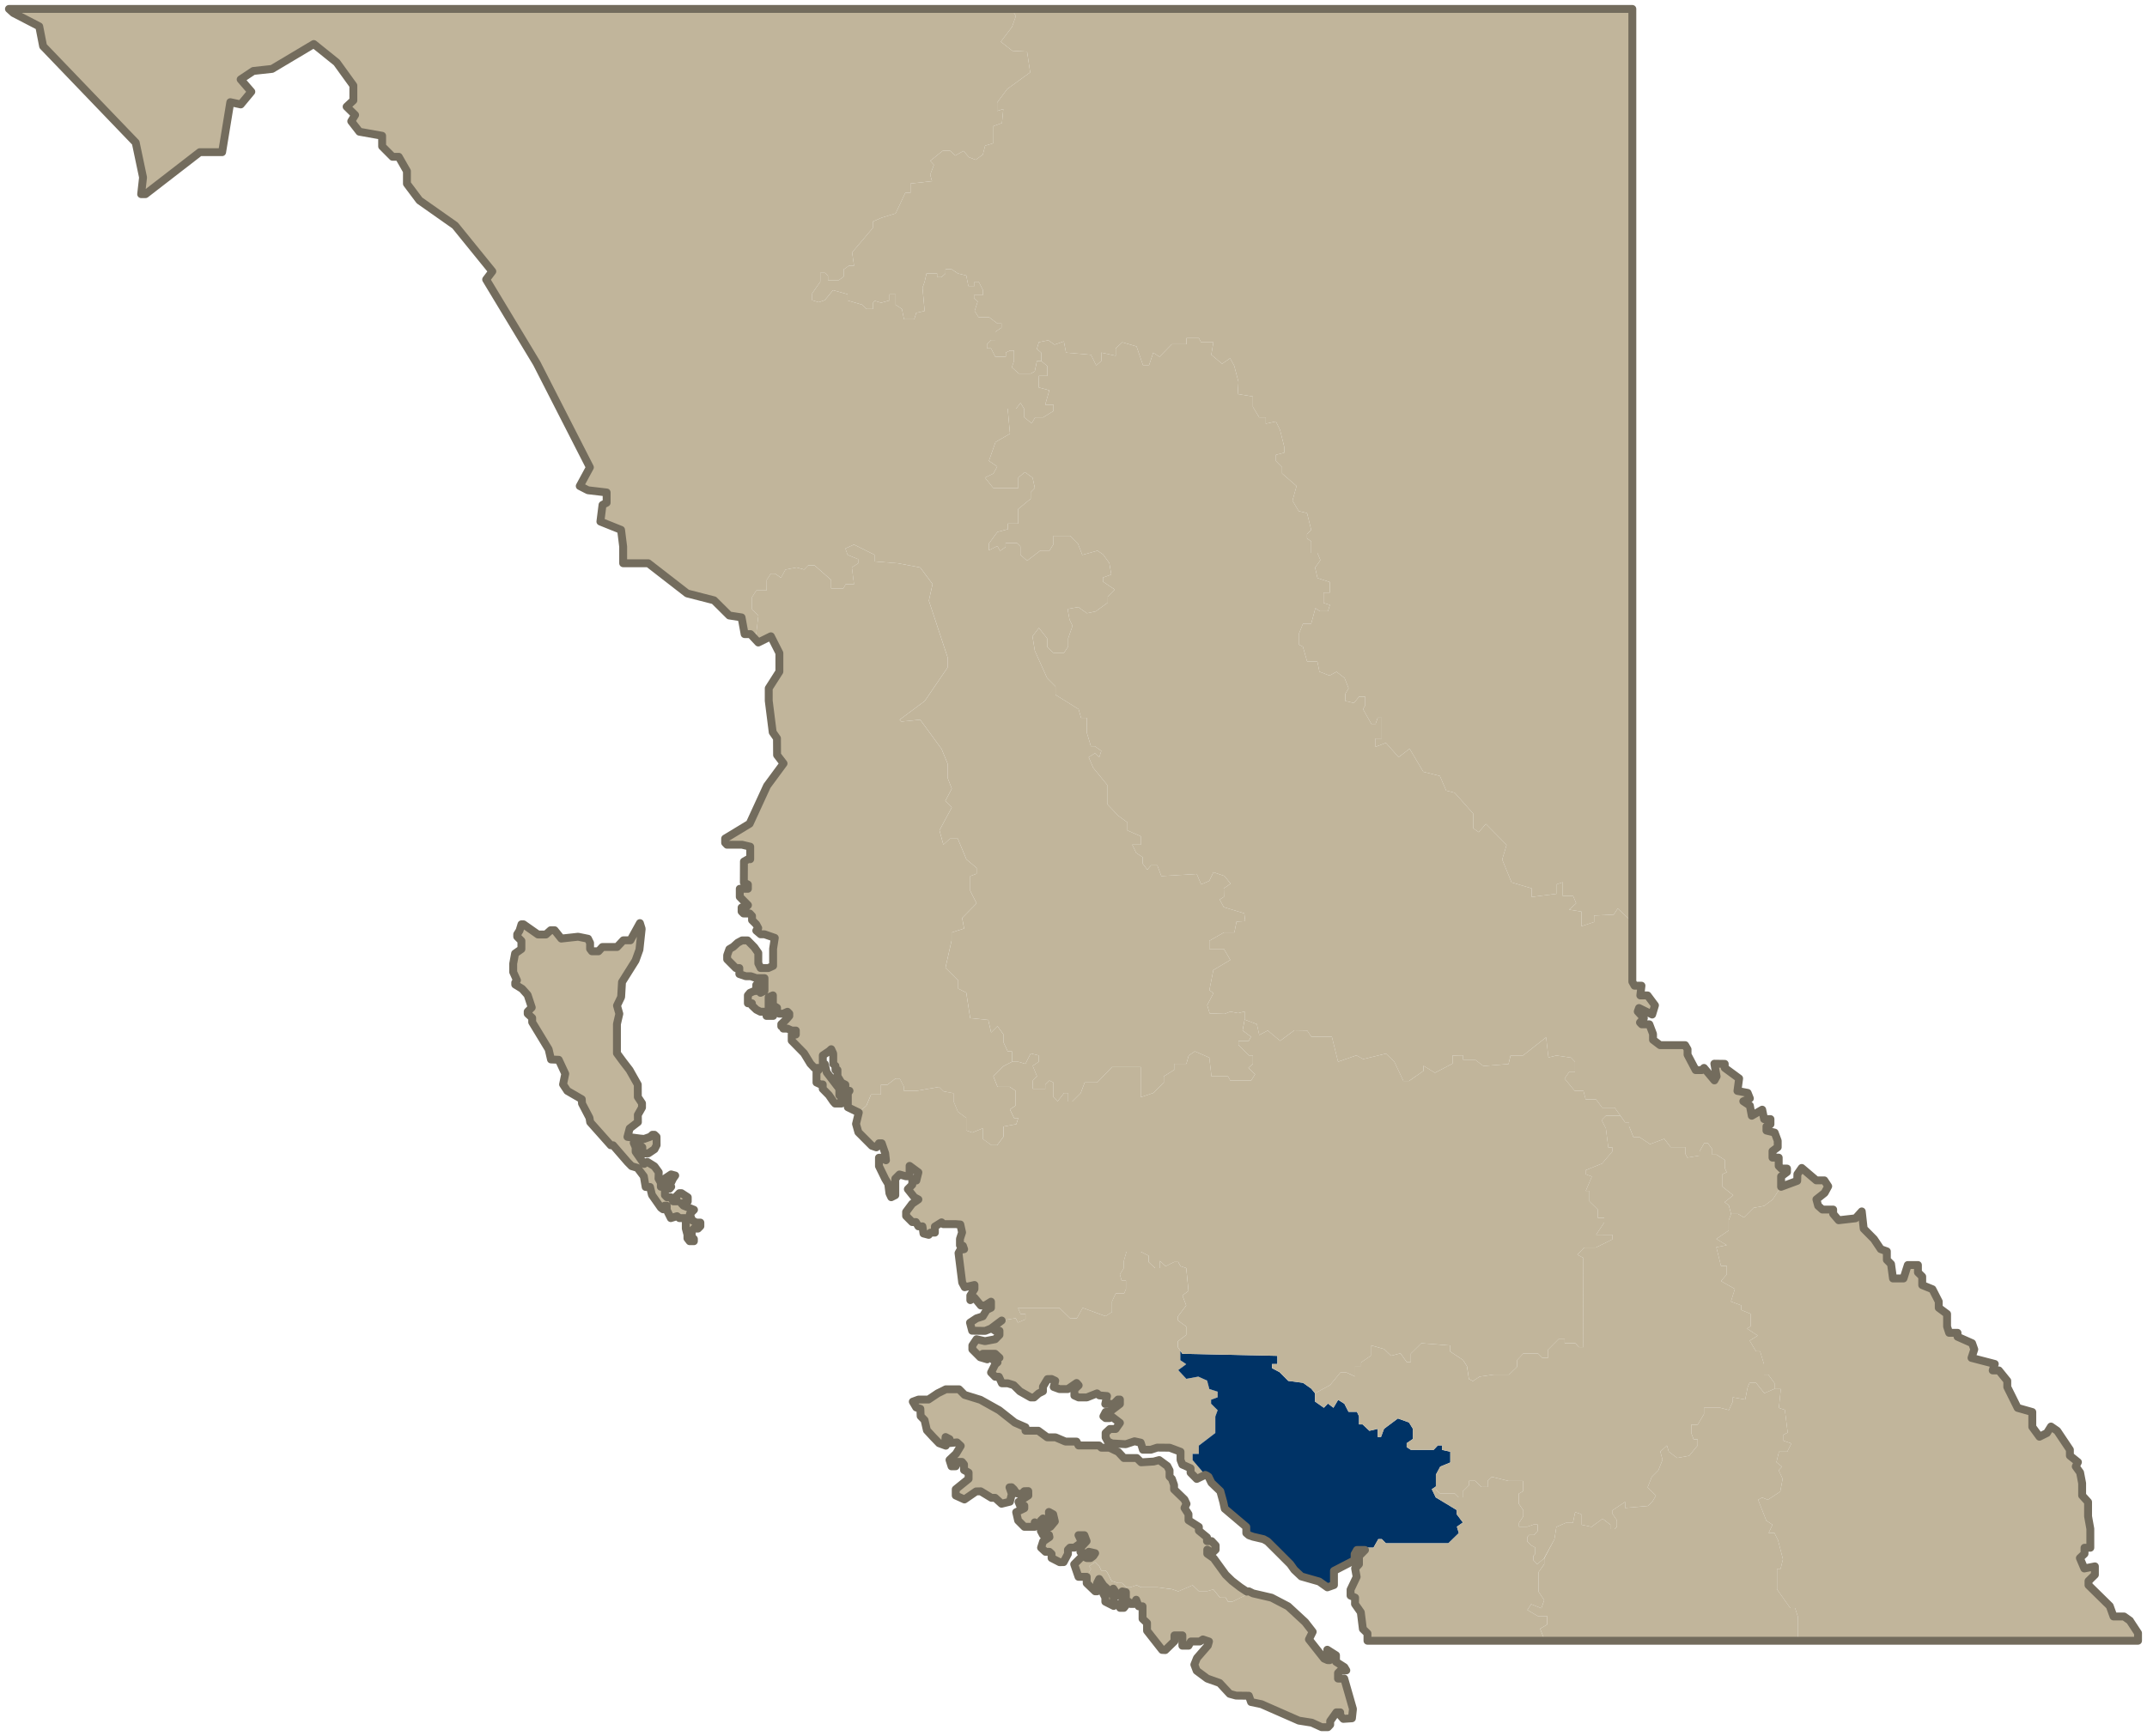 <svg width="272" height="220" viewBox="0 0 272 220" fill="none" xmlns="http://www.w3.org/2000/svg">
<g clip-path="url(#clip0_13898_192870)">
<path d="M170.3 212.71H169.51V212.01L169.839 211.677H170.555L170.318 211.272L169.252 210.59V209.761L168.149 209.06V209.539L168.444 209.89V210.387H168.204L167.746 210.183L165.824 207.749L166.301 206.79L165.345 205.561L163.178 203.558L161.085 202.464L158.745 201.925L158.218 201.666L157.936 201.684L157.963 201.703L157.692 202.207L156.125 202.969H155.575L155.28 202.464H154.559L153.711 201.417L152.95 201.637H151.868L151.086 200.891L149.267 201.666L148.469 201.388L146.623 201.15H144.557L143.996 200.881L143.198 201.15H142.685L142.148 200.609H141.632L140.823 200.347L140.286 199.287L140.052 199.025H139.517L139.265 198.489L138.728 197.96L137.954 198.481L138.219 198.798L137.672 199.818V200.622L138.749 201.652H138.994L139.238 201.15L138.994 200.609L139.252 200.093L139.77 200.878L140.342 201.407L139.77 201.666V201.943L140.028 202.44V202.969L141.094 203.51V202.255L140.818 201.962L141.039 201.314L141.608 202.181H142.177V201.666L142.637 201.758V202.681L141.903 203.196V203.748H142.379L142.985 202.969L143.206 203.251H143.664L143.941 202.718L144.254 203.547H144.749V205.133L145.317 205.667V206.645L147.229 209.079L147.632 209.097L148.79 207.971V207.234H149.793V208.542H150.573L150.865 208.008H152.005L152.389 207.749L153.161 208.008L153.016 208.524L151.636 210.109L151.307 210.939L151.599 211.714L152.942 212.71L154.503 213.262L155.788 214.647L156.596 214.866L158.213 214.885L158.489 215.678L159.811 215.955L164.55 218.038L166.185 218.297L167.433 218.868H168.223L168.518 218.556V218.093L169.307 216.989H169.784V217.356L170.189 217.819L171.271 217.745L171.4 216.563L170.3 212.71Z" fill="#C1B59B"/>
<path d="M115.648 177.621L116.383 177.352H117.634L118.808 176.564L119.837 176.054H121.504L122.212 176.765L124.221 177.389L126.596 178.716L128.581 180.277L129.929 180.867V181.311H131.543L132.683 182.146H133.723L134.997 182.688H136.392L136.65 183.179H139.259L139.541 183.457H140.549L141.66 183.983L142.387 184.768H144.022L144.572 185.312L146.17 185.209L146.86 185.024L147.89 185.78L148.174 186.335V187.117L148.466 187.408L148.743 188.177V188.74L150.064 190.021L150.322 190.574L150.064 191.092L150.572 191.882V192.656L151.883 193.491V193.97L152.913 194.818V195.299H153.5L154.013 195.851V196.38L153.721 196.66H153.463L152.95 196.38V196.895L153.769 197.474L155.274 199.551L156.083 200.339L157.136 201.15L157.97 201.703L157.699 202.207L156.133 202.969H155.583L155.288 202.464H154.566L153.718 201.417L152.958 201.637H151.876L151.094 200.891L149.274 201.666L148.477 201.388L146.631 201.15H144.564L144.004 200.881L143.206 201.15H142.692L142.155 200.609H141.639L140.831 200.347L140.294 199.287L140.06 199.025H139.525L139.272 198.489L138.735 197.96L137.961 198.481L138.227 198.798L137.68 199.818H136.642L136.097 198.227L137.153 197.168L137.693 197.442H138.161L138.512 197.186L138.751 196.827L137.951 196.642L137.666 196.898L136.887 196.668L136.906 196.116L137.666 195.294L137.382 194.538H136.637L136.906 195.082V195.553L136.124 196.116H135.563L135.307 196.383V196.909L134.755 197.95L134.249 197.96L133.23 197.435V196.909L132.956 196.65H132.469L131.898 196.124L132.156 195.331L132.964 194.778L132.904 194.512H132.143L131.874 194.007L133.075 193.478L133.644 192.796L133.43 191.893L132.891 191.599L132.946 192.833L132.377 193.222L132.143 192.421L131.874 192.68V193.209H131.569L131.09 192.913V193.478H129.781L128.983 192.68L128.739 191.623L129.768 191.131V190.798L129.241 190.825L129.034 190.32L130.281 189.511L130.271 188.956L129.768 188.967L129.413 189.348L128.775 189.226L128.446 188.734L128.165 188.465L127.894 188.475L128.188 189.313L127.944 190.296L126.89 190.553L126.069 189.805H125.606L124.244 188.98L123.671 188.993L122.188 190.014L121.085 189.511V188.721L122.715 187.408V186.61L122.136 186.287V185.579L121.88 185.256H121.356L121.08 185.809L120.556 185.817L120.301 185.005L121.125 184.223L121.722 183.227L121.246 182.785L120.308 182.867V182.371L119.803 182.104L119.758 182.608L119.832 183.2L118.976 182.886L118.197 182.075L117.433 181.245L117.141 179.963L116.644 179.455L116.607 178.525L116.083 178.359L115.648 177.621Z" fill="#C1B59B"/>
<path d="M154.267 177.069V176.356L153.214 176.025L152.933 174.955L151.819 174.45L150.3 174.733L149.27 173.628L150.287 172.878L149.542 172.373V171.189L149.223 170.726V169.976L150.276 169.165V168.107L149.234 167.333V166.818L150.276 165.428L149.797 164.162L150.568 163.586L150.281 160.702L149.552 160.451L149.26 159.923H148.744L147.667 160.462L146.946 159.785V160.697H146.332L145.524 159.933V159.135L144.531 158.63H142.707L142.351 159.872V160.734L141.875 161.495L142.096 162.293H142.646V163.35L142.415 163.905H141.348L140.872 164.936V166.265L140.05 166.794L137.16 165.737L136.425 167.064L135.543 167.04L134.208 165.737H128.969L129.298 166.522H129.914V167.19L128.951 167.597L128.674 167.05L126.91 167.333L125.61 168.319L126.102 168.636H126.628V169.154L126.091 169.706L124.793 169.952L123.727 169.706L123.195 170.499V170.996L124.185 171.992L125.08 172.257L124.512 171.551H126.078L126.628 172.053L125.833 172.066V172.32L126.384 172.632L126.091 172.878L125.565 173.922L126.091 174.463H126.555L126.936 175.288H127.671L128.429 175.521L129.224 176.308L130.596 177.082H131.012L131.602 176.564L132.139 176.295V175.716L132.715 174.759L133.229 174.746L133.695 174.968L133.5 175.753L134.235 176.025H135.275L136.401 175.251L136.662 175.547L136.12 176.065V176.839L136.662 177.082H137.691L138.984 176.564L139.287 176.821L140.253 176.903L140.032 177.907H141.098L141.648 177.347H141.888V177.907L140.556 178.922H140.077L139.792 179.474L140.069 179.696H140.574L140.822 179.485L141.888 180.301L141.348 181.076H140.614L140.074 181.581V182.146L140.356 182.661L140.882 182.907L142.633 183.005L143.736 182.638L144.521 182.809L144.803 183.708H145.806L146.614 183.436L148.194 183.449L149.565 183.964V184.998L149.797 185.587L150.84 186.055V186.607L151.621 187.408L152.688 186.89L151.095 185.021V184.237H151.88V183.19L153.973 181.594V179.503L154.267 178.705L153.435 177.881V177.376L154.267 177.069Z" fill="#C1B59B"/>
<path d="M184.574 193.468L185.332 192.939L184.537 191.882V191.354L181.891 189.755L181.396 188.722L181.91 188.37V186.88L182.46 185.857L183.737 185.331V183.967L182.681 183.737V183.166H182.157L181.625 183.737H178.75L178.208 183.386V182.889L178.99 182.355V181.055L178.503 180.262L177.097 179.755L175.343 181.063L174.956 182.104H174.535V181.071L173.487 181.319L172.624 180.508H172.173V179.485L171.908 178.914H170.841L170.317 177.891L169.528 177.394L168.93 178.399L168.232 177.865L167.719 178.399L166.597 177.614V176.565H166.595L166.118 175.975L165.078 175.238L163.204 174.992L162.1 173.885L161.145 173.38V172.851H161.829V171.818L149.79 171.559L149.534 171.187V172.37L150.282 172.875L149.266 173.626L150.295 174.733L151.814 174.45L152.928 174.955L153.21 176.026L154.263 176.359V177.072L153.431 177.379V177.883L154.263 178.708L153.968 179.506V181.597L151.875 183.195V184.239H151.09V185.027L152.683 186.895C152.88 186.956 153.11 187.141 153.11 187.141L153.475 187.897L154.597 188.967L154.976 190.35L155.155 191.179L157.891 193.494V194.269L158.222 194.552L158.749 194.737L160.071 195.043L160.573 195.326L161.908 196.653L163.47 198.22L163.964 198.92L164.865 199.768L167.124 200.413L168.164 201.151L168.996 200.855V199.06L171.615 197.707V196.946L171.91 196.417H172.929L173.219 196.121H174.003L174.617 195.041H175.056L175.583 195.569H183.494L184.816 194.279L184.571 193.468H184.574Z" fill="#003366"/>
<path d="M195.715 207.916L195.115 206.405L195.997 205.871V204.8H194.823L193.499 204.026L193.978 203.289L195.273 203.804L195.631 202.773L194.915 201.703V199.232L195.631 198.217V197.498H195.602L194.739 198.217L194.252 197.702V197.168L194.502 196.909V196.116L194.004 195.849L193.48 195.331V194.789L193.72 194.52H194.336L194.805 194.004V193.204H194.262L193.491 193.471H192.443V192.971L192.985 192.16V191.396L192.417 190.566V189.276L192.941 188.98V187.672H191.111L188.991 187.154L188.475 187.662V188.436H187.685L186.896 187.662H186.116V188.196L185.308 188.999V189.75H184.789L184.279 189.239H182.415L181.909 188.751V188.37L181.396 188.721L181.891 189.755L184.537 191.354V191.882L185.332 192.939L184.574 193.468L184.818 194.279L183.494 195.569H175.585L175.059 195.04H174.616L174.006 196.121H173.221L172.168 197.192V198.217L171.678 198.754L171.873 199.821L171.102 201.444V202.195L171.678 202.454L171.665 203.265L172.4 204.309L172.663 206.423L173.245 206.989V207.916H195.715Z" fill="#C1B59B"/>
<path d="M195.999 204.8V205.871L195.117 206.405L195.717 207.916H227.763V204.861L227.421 203.78H226.807L225.13 201.407V198.801H225.583L225.878 197.596L225.265 195.199L224.801 194.266H224.067L224.556 193.222L223.772 192.694L222.732 190.061L223.232 189.768L223.967 190.061L225.536 189.017L225.841 187.408L225.338 186.324L225.754 185.87L225.057 185.294L225.375 183.964H226.428L226.95 182.921L225.891 182.551V181.84L226.478 181.544L226.123 178.668L225.365 178.422L225.609 176.025H224.812V175.996L223.524 176.554L222.469 175.243H221.65L221.41 175.788L221.099 177.355L219.528 177.077V177.603L219.033 178.692L217.948 178.407H215.873V179.207L215.073 180.545H214.265V181.604L214.56 182.397H215.073V183.172L213.999 184.482L212.474 184.757L211.411 183.957L211.179 183.182L210.345 183.957L210.621 184.987L210.097 186.317L209.27 187.141L208.733 188.478L209.784 189.533L209.315 190.326L208.746 190.844L205.882 191.092V190.326L204.292 191.385V191.866L204.842 192.649V193.479L204.558 193.775H204.007V193.212L203.025 192.456L201.627 193.489L200.324 193.222V191.885L199.553 191.626L199.268 192.982H198.368L197.175 193.497L196.925 195.064L195.633 197.498V198.217L194.916 199.232V201.703L195.633 202.773L195.274 203.804L193.979 203.289L193.5 204.026L194.824 204.8H195.999Z" fill="#C1B59B"/>
<path d="M218.027 160.425H218.762V161.495L218.027 162.344L219.789 163.34L219.288 164.936L220.597 165.428V166.007L221.784 166.498V168.071L221.331 168.367L222.679 169.252L221.663 169.892L222.458 171.242H222.985L223.474 172.878V174.194H224.014L224.809 175.275V176.025H225.607L225.362 178.423L226.12 178.668L226.476 181.544L225.889 181.84V182.551L226.947 182.921L226.426 183.964H225.373L225.054 185.294L225.752 185.87L225.336 186.325L225.839 187.408L225.533 189.018L223.964 190.061L223.23 189.768L222.729 190.061L223.769 192.694L224.554 193.222L224.064 194.266H224.799L225.262 195.199L225.876 197.596L225.581 198.801H225.128V201.407L226.805 203.78H227.418L227.761 204.861V207.916H270.865V206.949L269.838 205.382L269.085 204.845H267.753L267.273 203.519L264.583 200.873V200.347L265.391 199.554V198.495L264.051 198.762L263.49 197.443L264.077 196.89V196.135H264.812V193.738L264.528 192.152V190.336L263.775 189.506V187.966L263.519 186.602L262.966 185.836L263.243 185.283L262.224 184.464V183.716L260.615 181.319L259.825 180.775L259.312 181.597L258.367 182.067L257.456 180.822V178.94L255.602 178.415L254.289 175.769V174.987L253.222 173.668H252.443L252.709 172.846L249.76 172.082L250.11 171.004L249.834 170.219L247.988 169.4V168.9H246.922L246.664 168.1V166.514L245.608 165.729V164.936L244.811 163.38L243.515 162.854V161.775L242.973 161.239V160.309H241.688L241.146 162.013H239.814L239.566 160.19L239.034 159.653V158.575L238.263 158.3L237.407 157.026L236.101 155.705L235.856 153.517L235.072 154.391L232.929 154.637L232.231 153.826V153.284H230.873L230.333 152.806L230.112 151.994L231.154 151.17L231.607 150.335L231.117 149.584H230.101L228.25 148.012L227.7 148.797L227.676 149.645L225.636 150.396L224.572 152.005L223.493 152.816L222.153 153.062L220.934 154.28L220.186 153.836H219.307L219.007 154.637V155.927L217.438 157.008L218.762 157.795L217.438 158.054L218.027 160.425Z" fill="#C1B59B"/>
<path d="M223.525 176.554L224.812 175.996V175.275L224.017 174.194H223.478V172.878L222.988 171.242H222.461L221.666 169.891L222.683 169.252L221.335 168.366L221.787 168.07V166.498L220.6 166.006V165.427L219.291 164.936L219.792 163.34L218.03 162.343L218.765 161.495V160.425H218.03L217.441 158.054L218.765 157.795L217.441 157.007L219.01 155.927V154.637L219.31 153.836H219.302L219.028 152.76L218.494 152.338L219.578 151.471L218.225 150.395V148.796L218.752 148.55L218.507 148.017V146.991L217.454 146.32H216.922V145.633L216.359 144.851H215.911L215.316 145.902V146.436L213.768 146.695L213.499 146.18V145.369H211.649L210.84 144.317L209.042 144.993L207.681 144.084H206.928L206.391 142.744V142.221H205.875L205.288 141.391H203.45L202.905 141.938L203.445 142.995L203.75 145.406H204.266V145.908L202.968 147.446L200.873 148.294V148.804L201.67 149.092L200.899 150.911H201.362V152.24L202.415 153.271V154.328H203.237V154.92L202.207 156.468L204.266 156.479V157.058L202.184 158.091H200.701L199.833 159L200.554 159.381L200.591 170.713H200.027L199.575 170.222H198.229V169.706H197.445L196.123 171.033V172.061H195.381L194.849 171.524H192.974L192.192 172.362V173.211L191.176 174.194H189.265L187.453 174.45L186.595 175.016L186.092 174.759L185.847 173.137L185.347 172.349L183.73 171.279V170.504L180.068 170.222L178.733 171.538V172.619H178.22L177.422 171.501L176.224 171.807L175.342 170.959L173.663 170.481V171.807L172.438 172.645V173.11H171.68V174.439L170.59 173.935H169.806L168.508 175.52L166.602 176.564V177.613L167.72 178.396L168.237 177.862L168.934 178.396L169.532 177.391L170.322 177.888L170.843 178.914H171.909L172.175 179.485V180.507H172.625L173.489 181.319L174.537 181.07V182.104H174.958L175.345 181.06L177.098 179.751L178.504 180.259L178.991 181.052V182.352L178.21 182.886V183.383L178.752 183.734H181.627L182.159 183.163H182.683V183.734L183.738 183.964V185.33L182.461 185.854L181.911 186.879V188.75L182.417 189.239H184.281L184.791 189.749H185.31V188.999L186.118 188.195V187.661H186.898L187.688 188.436H188.477V187.661L188.993 187.154L191.113 187.672H192.943V188.98L192.419 189.276V190.566L192.987 191.396V192.159L192.445 192.971V193.47H193.493L194.264 193.203H194.807V194.004L194.338 194.52H193.722L193.482 194.789V195.331L194.006 195.849L194.504 196.116V196.909L194.254 197.168V197.701L194.741 198.217L195.604 197.498L196.926 195.064L197.176 193.497L198.369 192.981H199.269L199.553 191.626L200.325 191.885V193.222L201.628 193.489L203.026 192.455L204.008 193.211V193.774H204.558L204.843 193.478V192.648L204.293 191.866V191.385L205.883 190.325V191.092L208.747 190.843L209.316 190.325L209.785 189.533L208.734 188.478L209.271 187.141L210.098 186.316L210.622 184.987L210.345 183.956L211.18 183.182L211.412 183.956L212.475 184.757L214 184.482L215.074 183.171V182.397H214.56L214.265 181.604V180.544H215.074L215.874 179.207V178.406H217.949L219.033 178.692L219.528 177.603V177.077L221.1 177.354L221.411 175.787L221.65 175.243H222.469L223.525 176.554Z" fill="#C1B59B"/>
<path d="M203.449 142.995L202.909 141.938L203.454 141.391H205.292L204.571 140.371H202.983L202.201 139.319H200.885L200.608 138.244H199.505L198.215 136.684L198.779 135.865H199.537V134.552L199.034 134.028L197.181 133.759L196.17 134.004L195.877 131.454L192.958 133.748H191.375L191.115 134.837L187.929 135.091L186.886 134.287H185.357V133.732L184.017 133.764V134.789L181.792 135.947L180.341 135.062V135.706L178.511 136.986H177.795L176.645 134.538L175.592 133.518L172.701 134.213L171.843 133.74L169.518 134.552L168.733 131.367L166.137 131.38L165.598 130.587L163.981 130.561L162.183 131.901L160.609 130.593L159.532 131.158L159.232 129.787L157.681 129.21L157.425 130.587L158.489 131.38L158.202 131.909H156.899V132.429L158.215 133.746H158.734V134.803L158.16 135.331L159.005 136.137L158.502 136.935H155.864L155.583 136.402H153.482L153.205 134.023L151.375 133.23L150.599 133.759L150.304 134.808H148.748V135.582L147.439 136.402V137.205L146.104 138.51L144.522 139.039V135.223H140.881L138.999 137.173H137.419L136.919 138.51L135.839 139.589H135.326V138.516H134.802L133.983 139.565L133.459 139.026V137.184L132.951 136.93L132.417 137.445V137.971H130.837L130.842 136.93L131.377 136.386L130.834 135.067L131.6 134.552V133.753L130.576 133.494L129.91 134.818L129.023 134.554H128.207L127.133 135.104L125.848 136.394L126.38 137.731H127.912L128.683 138.238V140.091L127.949 140.59L128.483 141.695H128.997L128.757 142.461L127.133 142.755V144.047L126.332 145.125H125.608L124.516 144.333V142.985L123.183 143.521L122.412 143.254V141.669L121.356 140.884L120.803 139.546V138.542L119.529 138.294L118.976 137.741L116.112 138.238H114.514V137.704L113.99 136.671H113.458L112.429 137.464H111.612V138.698H110.354L109.775 140.091L108.811 140.987L108.461 142.424L108.756 143.474L110.467 145.194L111.033 145.392L111.362 144.877H111.712L112.152 146.148L112.25 147.028L111.633 146.708H111.362V147.766L112.152 149.388L112.539 150.025L112.687 151.22L112.918 151.711L113.432 151.452V149.362L113.966 148.828L114.777 149.058H115.246V147.739L116.359 148.564L116.101 149.597H115.588V150.126L115.024 150.691L115.846 151.719L116.359 151.994L115.575 152.533L114.803 153.567V154.082L115.575 154.856H116.041L116.359 155.398H116.873L117.01 156.307L117.67 156.479L117.902 156.196H118.452V155.422L119.297 154.893L119.524 155.121H121.098L121.675 155.165L121.893 156.172L121.625 156.997V157.808L122.004 157.869L122.151 158.3L121.675 158.374L121.441 158.791L121.907 162.528L122.225 163.118L123.463 162.835V163.34L122.936 164.175V164.754L123.449 164.434L124.271 165.427H124.797L125.556 164.949V165.723L125.016 165.982L124.516 166.804L123.726 167.058L122.899 167.605L123.168 168.625L124.821 168.649L125.556 168.353L126.914 167.333L128.678 167.05L128.955 167.597L129.918 167.19V166.522H129.302L128.973 165.737H134.212L135.547 167.04L136.429 167.063L137.164 165.737L140.054 166.794L140.876 166.265V164.936L141.352 163.905H142.419L142.65 163.35V162.293H142.1L141.879 161.495L142.355 160.734V159.872L142.711 158.63H144.535L145.528 159.135V159.933L146.336 160.697H146.95V159.785L147.671 160.462L148.748 159.923H149.264L149.556 160.451L150.285 160.702L150.572 163.585L149.801 164.162L150.28 165.427L149.238 166.818V167.333L150.28 168.107V169.164L149.227 169.976V170.726L149.801 171.561L161.838 171.82V172.854H161.153V173.382L162.109 173.884L163.21 174.992L165.084 175.238L166.124 175.975L166.603 176.564L168.512 175.52L169.81 173.935H170.595L171.685 174.439V173.11H172.443V172.645L173.667 171.807V170.481L175.347 170.959L176.229 171.807L177.427 171.501L178.224 172.619H178.738V171.538L180.073 170.222L183.735 170.504V171.279L185.351 172.349L185.852 173.137L186.097 174.759L186.599 175.016L187.458 174.45L189.269 174.194H191.18L192.197 173.211V172.362L192.979 171.524H194.853L195.385 172.061H196.127V171.033L197.449 169.706H198.234V170.222H199.579L200.032 170.713H200.595L200.558 159.381L199.837 159L200.706 158.091H202.188L204.271 157.058V156.479L202.212 156.468L203.241 154.92V154.328H202.42V153.271L201.367 152.24V150.911H200.903L201.675 149.092L200.877 148.804V148.294L202.973 147.446L204.271 145.908V145.406H203.755L203.449 142.995Z" fill="#C1B59B"/>
<path d="M79.865 119.16H78.969L78.174 120.008H76.313L75.823 120.55H74.989L74.757 120.243V119.493L74.499 118.962L73.238 118.705L71.108 118.94L70.263 117.883H69.76L69.16 118.422H68.156L66.319 117.133H66.064L65.819 117.931L65.524 118.399V118.695L66.056 119.226V120.27L65.255 120.833L65.016 122.122V123.182L65.492 124.226L65.274 124.519V124.768L66.145 125.304L66.843 126.087L67.367 127.672L66.853 128.19V128.465L67.422 128.991V129.535L69.507 132.974L69.805 134.261L70.784 134.3L71.611 136.074L71.334 137.419L71.877 138.238L73.704 139.298L73.733 139.842L74.678 141.65L74.77 142.202L77.377 145.133H77.671L79.509 147.255L80.022 147.776L80.757 147.998L81.565 149.068L81.797 150.419H82.35L82.595 151.429L83.732 153.051L84.003 153.247L84.198 152.792H84.467V153.321L84.983 154.365L85.765 154.119L86.073 154.365H86.881V155.681L87.089 156.455V156.923L87.371 157.29H87.908V157.007L87.634 156.733V155.977L87.908 155.694H88.424L88.729 155.385V154.93H88.203L87.655 154.629L87.402 153.836L87.921 153.308L86.589 152.782L86.341 152.523L87.131 152.25V151.722L86.333 151.204H86.07L85.564 151.711L85.799 152.237H85.293L85.001 151.724H84.504L84.238 151.455V150.398L84.822 150.644L85.033 150.39L84.743 150.136V149.882H85.009L85.272 149.346L85.543 148.965L85.019 148.825L84.238 149.343L84.243 149.882L83.719 150.393V149.888L83.424 149.351L83.453 148.55L82.913 147.803L81.997 147.232L81.602 147.499L80.528 145.95V145.379L80.286 144.832L80.812 144.845L81.376 145.387V146.172L82.147 146.153L82.919 145.633L83.187 145.11L83.177 144.058L82.913 143.801H82.655L82.387 144.052L81.607 144.33L81.081 144.28L79.491 144.071L79.772 143.001L80.818 142.197L80.807 141.28L81.334 140.352V139.811L80.807 139.018L80.799 137.44L79.759 135.595L78.956 134.552L78.159 133.471V129.776L78.461 128.476L78.166 127.434L78.69 126.346L78.801 124.451L80.515 121.721L81.01 120.346L81.294 117.701L81.07 116.979L79.865 119.16Z" fill="#C1B59B"/>
<path d="M128.476 141.695L127.942 140.591L128.676 140.091V138.239L127.905 137.731H126.372L125.841 136.394L127.125 135.104L128.2 134.555V133.238H127.663L127.152 132.144V131.129L126.367 130.038L125.564 130.844L125.196 129.25L122.91 129.021L122.413 125.794L121.394 125.286V124.253L119.777 122.641L120.549 119.21V118.177L122.139 117.662L121.891 116.335L123.719 114.472L122.918 112.894V111.023L123.719 110.719V109.982L122.431 108.903L121.339 106.277H120.346L119.511 107.04L119.016 105.225L120.578 102.32L119.759 101.501L120.578 99.942L120.043 98.562V96.762L119.282 94.91L116.573 91.202L114.204 91.442L113.975 91.202L117.152 88.834L120.043 84.592V83.292L117.674 76.119L118.142 74.018L116.573 71.912L113.754 71.381L110.778 71.151V70.303L108.185 69.01L107.095 69.512L107.387 70.324L108.722 70.865V71.376L107.922 71.909L108.19 74.032H107.137L106.842 74.565H105.294V73.495L103.188 71.645H102.385L101.872 72.174L100.906 71.909L99.507 72.182L98.939 73.212L98.181 72.692H97.646L97.133 73.49L97.114 74.824H95.811L95.266 75.683V77.203L96.074 78.014L95.798 80.361H95.082L96.074 81.424L97.665 80.639L98.744 82.763V85.113L97.396 87.227V88.813L97.899 92.796L98.436 93.57L98.449 95.684L99.271 96.752L97.175 99.593L94.971 104.387L91.867 106.266V106.802L92.107 107.053H94.005L95.045 107.299V108.885H94.763L94.25 109.181L94.237 111.834L94.75 112.093V112.635H93.723V113.655L94.763 114.712L94.458 115.006H93.955V115.51L94.205 115.762H94.495H94.984L95.277 116.076V116.605L95.803 117.133L96.061 117.611L95.816 117.931L96.367 118.399H96.864L98.162 118.851L97.946 120.225V122.4L97.341 122.678H96.367L96.074 122.086V120.759L95.569 120.04L94.713 119.173H94.016L93.465 119.469L92.897 119.985L92.399 120.281L92.125 121.055V121.57L93.226 122.678H93.668V123.434L94.476 123.708H95.119L95.816 123.949H96.856V125.553L96.356 125.812V124.803H95.816V125.577H95.569L95.021 125.812L94.75 126.132V127.139H95.266V127.408L95.829 127.95L96.343 128.209H97.114V128.738H97.96L97.641 127.937H97.383V126.364L97.923 126.132V127.371L98.449 127.704V128.183L98.731 128.455H99.221L99.771 128.209L100.005 128.442V128.738L99.771 129.007L99.526 129.277L98.989 129.782V130.051H99.244V130.347H99.771L100.308 130.588H100.832V131.092H100.308V131.869L101.869 133.463L102.677 134.79L103.183 135.326H103.715V135.601L103.449 135.85V137.179L103.962 137.419H104.239V137.98L105.018 138.772L105.579 139.589L105.808 139.843H106.598V138.783H106.342V137.972L104.744 135.887L104.497 134.827H104.247V133.741L105.055 133.196L105.313 132.956L105.56 133.49L105.571 133.767V134.819L105.845 135.067V135.583H106.103V136.375L106.598 137.187L107.103 137.454V138.228H107.627L107.416 138.535V140.313L108.804 140.987L109.767 140.091L110.347 138.698H111.605V137.464H112.421L113.451 136.671H113.983L114.507 137.705V138.239H116.105L118.969 137.742L119.522 138.294L120.796 138.543V139.547L121.349 140.884L122.405 141.669V143.255L123.176 143.522L124.508 142.985V144.333L125.601 145.126H126.325L127.125 144.048V142.755L128.75 142.462L128.989 141.695H128.476Z" fill="#C1B59B"/>
<path d="M158.731 134.803V133.746H158.213L156.896 132.43V131.909H158.2L158.486 131.38L157.423 130.588L157.678 129.211V128.183L156.865 128.386L155.867 128.196L155.151 128.484L153.253 128.423L152.939 127.371L153.737 125.841L153.21 125.498L153.719 122.929L155.867 121.65L155.053 120.254H153.21V119.224L155.059 118.166H156.38L156.657 116.79L157.747 116.726L157.636 115.743L155.04 114.958L154.514 113.999L155.064 113.642L155.04 112.585L155.898 111.982L155.127 111.012L153.729 110.531L153.202 111.626L152.176 112.08L151.612 110.753L147.129 111.023L146.615 109.659H145.82L145.354 110.212L144.767 109.45V108.639L143.946 108.087L143.443 107.04H144.559V105.996L142.832 105.235V104.226L141.668 103.367L140.273 101.903V99.469L138.496 97.294L137.922 95.954L138.717 95.449L139.257 95.967L139.525 95.156L138.693 94.564H138.204L137.677 92.819L137.687 90.964H136.953L136.648 89.87L133.72 88.049V86.992L132.656 85.924L131.1 82.47L130.805 80.639L131.614 79.568L132.667 80.908V81.978L133.438 82.726H134.799L135.326 81.928V80.895L135.876 79.309L135.497 78.524L135.252 77.171L136.611 76.939L137.701 77.713L138.814 77.478L140.347 76.36V75.599L141.229 74.713L139.733 73.704V73.189L140.786 72.808L140.541 71.357L139.746 70.263L139.035 69.785L137.114 70.324L136.574 68.923L135.558 67.903H133.464V68.96L132.962 69.771H131.798L130.121 71.061L129.276 70.313V69.256L128.836 68.812H127.401V69.317L126.693 69.808L126.361 69.193L125.284 69.734V68.875L126.361 67.411L127.683 67.068V66.354H128.994V64.51L130.574 63.207V62.385L131.1 61.843L130.819 60.54L129.839 59.827L129.007 60.527V61.843H125.835L124.782 60.527L125.848 60.011L126.338 59.126L125.284 58.402L126.116 56.029L127.954 54.958L127.659 51.787H128.725L129.289 51.063L129.765 51.837V52.894L130.708 53.645L131.137 52.894H132.153L133.464 52.083V51.295H132.411L132.938 49.464L131.59 49.097L131.614 47.633H132.693V46.393L131.909 45.751H131.369L131.092 47.067L130.587 47.339H129.068L128.186 46.546L128.462 45.743V44.429H127.951L127.425 44.675V45.204H126.093L125.556 44.149H125.037V43.631L125.574 43.092H126.101V42.051L126.877 41.522V40.996H126.359L125.311 40.198H123.979L123.476 39.413L123.865 38.192L123.402 37.809V37.4H124.526V36.755L123.994 35.708H123.465V36.247H122.681L122.417 34.915L121.356 34.656L120.559 34.123H119.787V34.662L119.263 35.127H118.721V34.654H117.381L117.146 35.695L116.87 36.464L117.141 39.406L116.078 39.646L115.825 40.465H114.53L114.264 39.157L113.468 38.621V37.307H112.697V38.074L111.631 38.364L110.836 38.126L110.617 38.346V39.157H109.78L109.243 38.618L107.384 38.079V37.286L105.531 36.773L104.491 38.044L103.714 38.298L102.893 38.044V37.18L103.922 35.703V34.577H104.512L104.896 34.96V35.502H106.265L106.879 35.058V34.149L107.539 33.681H108.2L107.955 31.985L110.578 28.887V28.076L111.705 27.584L113.466 27.045L114.69 24.439H115.354V23.258L118.071 22.962L117.849 22.127L118.315 20.898L117.849 20.383L119.442 19.103H120.374L121.009 19.719L122.062 19.127L122.749 19.915L123.607 20.258L124.513 19.595L124.805 18.464L125.858 18.144V15.982L126.938 15.588L127.109 13.818L126.324 14.064V13.007L127.599 11.286L130.513 9.172L130.121 6.542L128.259 6.442L126.79 5.287L128.209 3.418L128.699 2.041L128.173 1.132H1.133L1.701 1.648L4.971 3.344L5.461 5.852L17.193 18.07L18.122 22.484L17.885 24.603H18.436L25.315 19.286H28.143L29.18 12.951L30.504 13.236L31.844 11.624L30.494 10.065L32.102 8.997L34.472 8.738L39.761 5.585L42.662 7.916L44.776 10.839V12.729L43.921 13.522L44.995 14.574L44.511 15.367L45.537 16.693L48.423 17.211V18.548L49.745 19.875H50.524L51.564 21.691V23.287L53.151 25.407L57.669 28.586L62.382 34.395L61.6 35.428L68.011 46.047L74.743 59.232L73.458 61.6L74.495 62.136L76.865 62.411V63.711L76.341 63.989L76.075 66.1L78.692 67.15L78.958 69.272V71.381H82.136L87.064 75.205L90.469 76.077L92.404 78.001L93.957 78.242L94.347 80.361H95.802L96.079 78.014L95.271 77.203V75.683L95.816 74.824H97.119L97.137 73.49L97.651 72.692H98.185L98.943 73.212L99.512 72.182L100.91 71.909L101.876 72.174L102.39 71.645H103.193L105.299 73.495V74.565H106.847L107.142 74.032H108.195L107.926 71.909L108.727 71.376V70.865L107.392 70.324L107.1 69.512L108.19 69.01L110.783 70.303V71.151L113.758 71.381L116.578 71.912L118.147 74.018L117.678 76.119L120.048 83.292V84.592L117.157 88.834L113.979 91.202L114.208 91.442L116.578 91.202L119.287 94.91L120.048 96.762V98.562L120.582 99.942L119.763 101.501L120.582 102.32L119.021 105.225L119.516 107.04L120.351 106.276H121.343L122.436 108.903L123.723 109.982V110.719L122.923 111.023V112.894L123.723 114.472L121.896 116.335L122.144 117.662L120.553 118.177V119.21L119.782 122.641L121.398 124.253V125.286L122.417 125.794L122.915 129.02L125.2 129.25L125.569 130.844L126.372 130.038L127.156 131.129V132.144L127.667 133.238H128.204V134.555H129.02L129.908 134.819L130.574 133.495L131.598 133.754V134.552L130.832 135.067L131.374 136.386L130.84 136.93L130.834 137.972H132.414V137.446L132.948 136.93L133.457 137.184V139.026L133.981 139.565L134.799 138.516H135.323V139.589H135.837L136.916 138.511L137.416 137.174H138.996L140.878 135.223H144.52V139.039L146.102 138.511L147.437 137.205V136.402L148.745 135.583V134.808H150.301L150.596 133.759L151.373 133.23L153.202 134.023L153.479 136.402H155.58L155.862 136.936H158.5L159.003 136.138L158.157 135.331L158.731 134.803Z" fill="#C1B59B"/>
<path d="M225.335 147.753V146.701H224.551V145.871L225.211 145.379V144.568L224.827 143.529L223.787 143.273V142.745L224.295 142.467V141.822H223.492L223.247 140.622L221.926 141.391L221.686 140.107L220.854 139.555L221.686 139.198L221.404 138.49L220.112 138.244L220.328 136.666L218.503 135.326V134.816L217.187 134.798L217.474 136.407L217.197 136.912L215.876 135.331L215.607 135.609H214.823L213.793 133.653V132.977L213.488 132.448H210.315L209.423 131.772V131.034L208.957 129.805H207.99L207.769 129.573L208.259 129.031L207.488 128.183L207.646 127.741L209.312 128.566L209.668 127.398L208.73 126.142H207.811L207.959 124.908H207.077L206.8 124.406V116.845L204.95 115.125L204.436 115.904L201.953 116.02V116.84L200.355 117.376V115.524L198.789 115.273L199.684 114.467L199.302 113.544H197.981V111.803L197.167 112.075V113.272L194.045 113.666V112.577L191.496 111.821L190.311 108.922L190.867 107.069L188.239 104.408L187.341 105.46L186.641 104.958V103.105L184.29 100.46L183.213 100.187L182.418 98.329L180.32 97.809L178.582 94.886L177.187 95.951L175.581 94.138L174.262 94.64V93.58H175.052V90.948H174.546L174.272 91.733H173.733L172.677 89.867L172.959 89.381V88.292H172.174L171.526 89.088L170.436 88.826V87.919L170.852 87.224L170.344 85.924L169.32 85.131L168.428 85.615L167.156 85.115L166.893 83.82H165.595L165.06 81.942L164.539 81.688V80.364L165.068 79.045H166.111L166.645 77.073L167.222 77.459H168.23L168.485 76.661L167.682 76.407V75.097H168.485V73.765L166.911 73.257L166.611 71.928L167.282 70.984L166.898 70.067H166.116V68.614L165.587 68.223V67.678L166.116 67.15L165.589 65.02L164.531 64.771L163.744 63.444L164.257 61.594L162.425 59.998V59.211L161.648 58.426V57.638L162.696 57.369V56.6L162.162 54.467L161.638 53.41L160.361 53.693V52.889H159.526L158.726 51.565V50.244L156.804 49.937L156.899 48.386L156.359 46.346L155.84 45.399L154.829 46.102L153.458 44.953L153.723 43.375H152.16L151.886 42.844H150.314V43.623H148.453L146.899 45.214L146.104 44.696L145.575 46.266H144.798L143.987 43.901L142.181 43.372L141.347 44.149V45.082L139.522 44.686V45.756L138.88 46.306L138.214 44.961L135.054 44.688L134.778 43.264L133.593 43.676L132.811 43.119L131.613 43.364L131.358 44.215L131.908 44.694V45.751L132.693 46.393V47.633H131.613L131.59 49.097L132.938 49.464L132.411 51.295H133.464V52.083L132.153 52.894H131.137L130.708 53.645L129.765 52.894V51.837L129.289 51.063L128.725 51.787H127.659L127.954 54.958L126.116 56.029L125.284 58.402L126.337 59.126L125.848 60.011L124.781 60.527L125.834 61.843H129.007V60.527L129.839 59.826L130.818 60.54L131.1 61.843L130.573 62.385V63.207L128.994 64.51V66.354H127.683V67.068L126.361 67.411L125.284 68.875V69.734L126.361 69.193L126.693 69.808L127.401 69.317V68.812H128.836L129.275 69.256V70.313L130.121 71.061L131.798 69.771H132.961L133.464 68.96V67.903H135.557L136.573 68.923L137.113 70.324L139.035 69.784L139.746 70.263L140.541 71.357L140.786 72.808L139.733 73.189V73.704L141.228 74.713L140.346 75.599V76.36L138.814 77.478L137.7 77.713L136.61 76.939L135.252 77.171L135.497 78.524L135.876 79.309L135.326 80.895V81.928L134.799 82.726H133.438L132.666 81.978V80.908L131.613 79.568L130.805 80.639L131.1 82.47L132.656 85.924L133.72 86.992V88.049L136.647 89.87L136.953 90.964H137.687L137.677 92.819L138.203 94.564H138.693L139.525 95.156L139.256 95.967L138.717 95.449L137.921 95.954L138.495 97.293L140.273 99.469V101.903L141.668 103.367L142.832 104.226V105.235L144.559 105.996V107.04H143.442L143.945 108.087L144.767 108.639V109.45L145.354 110.212L145.82 109.659H146.615L147.128 111.023L151.612 110.753L152.175 112.08L153.202 111.625L153.729 110.531L155.127 111.012L155.898 111.982L155.04 112.585L155.064 113.642L154.513 113.999L155.04 114.958L157.636 115.743L157.746 116.726L156.656 116.79L156.38 118.166H155.058L153.21 119.224V120.254H155.053L155.867 121.65L153.718 122.929L153.21 125.498L153.737 125.841L152.939 127.371L153.252 128.423L155.15 128.484L155.867 128.196L156.864 128.386L157.678 128.183V129.211L159.229 129.787L159.529 131.158L160.606 130.593L162.18 131.901L163.978 130.561L165.595 130.588L166.134 131.38L168.73 131.367L169.515 134.552L171.84 133.741L172.698 134.214L175.589 133.519L176.642 134.539L177.792 136.986H178.508L180.338 135.707V135.062L181.789 135.947L184.014 134.79V133.764L185.354 133.733V134.288H186.883L187.926 135.091L191.112 134.837L191.372 133.748H192.955L195.874 131.454L196.167 134.005L197.178 133.759L199.031 134.029L199.534 134.552V135.865H198.776L198.212 136.685L199.502 138.244H200.605L200.882 139.319H202.198L202.98 140.371H204.568L205.876 142.221H206.392V142.745L206.929 144.084H207.682L209.044 144.994L210.842 144.317L211.65 145.369H213.501V146.18L213.769 146.696L215.317 146.437V145.903L215.912 144.851H216.36L216.923 145.633V146.32H217.455L218.508 146.992V148.017L218.753 148.551L218.227 148.797V150.395L219.58 151.471L218.495 152.338L219.03 152.761L219.303 153.836H220.191L220.938 154.28L222.157 153.062L223.498 152.816L224.577 152.005L225.641 150.395V149.079L226.388 148.527V148.086H225.667L225.335 147.753Z" fill="#C1B59B"/>
<path d="M128.171 1.132L128.697 2.041L128.207 3.418L126.788 5.287L128.257 6.442L130.119 6.542L130.511 9.172L127.597 11.286L126.322 13.007V14.064L127.107 13.818L126.936 15.588L125.856 15.982V18.144L124.803 18.464L124.511 19.595L123.605 20.258L122.747 19.915L122.06 19.127L121.007 19.719L120.372 19.103H119.44L117.847 20.383L118.313 20.898L117.847 22.127L118.069 22.962L115.352 23.258V24.439H114.688L113.464 27.045L111.703 27.584L110.576 28.076V28.887L107.953 31.985L108.198 33.681H107.537L106.877 34.149V35.058L106.263 35.502H104.894V34.96L104.51 34.577H103.92V35.703L102.891 37.18V38.044L103.712 38.298L104.489 38.044L105.529 36.773L107.382 37.286V38.079L109.241 38.618L109.778 39.157H110.615V38.346L110.834 38.126L111.629 38.364L112.695 38.074V37.307H113.467V38.621L114.262 39.157L114.528 40.465H115.823L116.076 39.646L117.139 39.406L116.868 36.464L117.145 35.695L117.379 34.654H118.719V35.127H119.261L119.785 34.662V34.123H120.557L121.354 34.656L122.415 34.915L122.679 36.247H123.463V35.708H123.992L124.524 36.755V37.4H123.4V37.809L123.863 38.192L123.474 39.413L123.977 40.198H125.309L126.357 40.996H126.875V41.522L126.099 42.051V43.092H125.572L125.035 43.631V44.149H125.554L126.091 45.204H127.423V44.675L127.949 44.429H128.46V45.743L128.184 46.546L129.066 47.339H130.585L131.09 47.067L131.367 45.751H131.907V44.694L131.356 44.215L131.612 43.364L132.81 43.119L133.592 43.676L134.776 43.264L135.053 44.688L138.212 44.961L138.878 46.306L139.521 45.756V44.686L141.345 45.082V44.149L142.18 43.372L143.986 43.901L144.797 46.266H145.573L146.103 44.696L146.898 45.214L148.451 43.623H150.312V42.844H151.884L152.158 43.375H153.722L153.456 44.953L154.828 46.102L155.839 45.399L156.357 46.346L156.897 48.386L156.802 49.937L158.724 50.244V51.565L159.524 52.889H160.359V53.693L161.636 53.41L162.16 54.467L162.694 56.6V57.369L161.646 57.638V58.426L162.423 59.211V59.998L164.256 61.594L163.742 63.444L164.529 64.771L165.588 65.02L166.114 67.15L165.585 67.678V68.223L166.114 68.614V70.067H166.896L167.281 70.984L166.609 71.928L166.909 73.257L168.484 73.765V75.097H167.681V76.407L168.484 76.661L168.228 77.459H167.22L166.644 77.073L166.109 79.045H165.066L164.537 80.364V81.688L165.059 81.942L165.593 83.82H166.891L167.154 85.115L168.426 85.615L169.318 85.131L170.343 85.924L170.851 87.225L170.435 87.919V88.826L171.525 89.088L172.172 88.292H172.957V89.381L172.675 89.867L173.731 91.733H174.271L174.544 90.948H175.05V93.58H174.26V94.64L175.579 94.138L177.185 95.951L178.581 94.886L180.318 97.809L182.417 98.329L183.212 100.187L184.288 100.46L186.64 103.105V104.958L187.34 105.46L188.238 104.408L190.865 107.069L190.31 108.922L191.494 111.821L194.043 112.577V113.666L197.165 113.272V112.075L197.979 111.803V113.544H199.301L199.682 114.467L198.787 115.273L200.354 115.524V117.376L201.952 116.84V116.021L204.435 115.904L204.948 115.125L206.799 116.845V1.132H128.171Z" fill="#C1B59B"/>
<path d="M169.513 212.71V212.01L169.844 211.677H170.561L170.321 211.273L169.255 210.591V209.761L168.152 209.061V209.539L168.446 209.89V210.387H168.207L167.749 210.184L165.827 207.75L166.303 206.79L165.348 205.561L163.181 203.558L161.088 202.464L158.75 201.922L158.223 201.663L157.939 201.682L157.965 201.7L157.133 201.148L156.08 200.337L155.272 199.549L153.766 197.472L152.945 196.893V196.378L153.458 196.658H153.716L154.011 196.378V195.849L153.497 195.297H152.91V194.818L151.881 193.97V193.492L150.57 192.657V191.882L150.062 191.092L150.32 190.577L150.062 190.024L148.74 188.743V188.18L148.464 187.408L148.169 187.12V186.335L147.884 185.783L146.855 185.027L146.165 185.212L144.567 185.312L144.017 184.768H142.382L141.655 183.983L140.544 183.457H139.533L139.251 183.177H136.642L136.384 182.685H134.989L133.715 182.144H132.675L131.535 181.308H129.918V180.867L128.57 180.278L126.588 178.716L124.213 177.389L122.204 176.768L121.496 176.057H119.829L118.8 176.567L117.623 177.355H116.375L115.641 177.624L116.075 178.362L116.599 178.528L116.636 179.458L117.131 179.966L117.426 181.248L118.189 182.077L118.971 182.889L119.824 183.203L119.75 182.614L119.795 182.107L120.301 182.373V182.87L121.238 182.788L121.714 183.23L121.117 184.226L120.29 185.008L120.548 185.82L121.072 185.812L121.349 185.259H121.872L122.13 185.582V186.293L122.71 186.615V187.411L121.08 188.727V189.517L122.183 190.019L123.665 188.999L124.242 188.986L125.6 189.81H126.066L126.888 190.561L127.941 190.302L128.186 189.319L127.891 188.484L128.16 188.47L128.441 188.74L128.773 189.232L129.41 189.353L129.766 188.973L130.268 188.959L130.282 189.514L129.034 190.323L129.242 190.828L129.768 190.804V191.137L128.739 191.629L128.984 192.686L129.779 193.484H131.09V192.918L131.566 193.214H131.872V192.686L132.14 192.427L132.372 193.225L132.941 192.836L132.885 191.602L133.425 191.898L133.638 192.802L133.07 193.484L131.869 194.012L132.138 194.517H132.896L132.956 194.784L132.148 195.336L131.89 196.129L132.459 196.655H132.946L133.222 196.914V197.44L134.241 197.966L134.747 197.958L135.297 196.917V196.391L135.555 196.124H136.116L136.898 195.561V195.091L136.632 194.546H137.377L137.661 195.302L136.898 196.121L136.879 196.674L137.661 196.904L137.946 196.645L138.743 196.83L138.504 197.189L138.154 197.448H137.685L137.143 197.171L136.087 198.23L136.634 199.821H137.672V200.625L138.749 201.658H138.993L139.238 201.153L138.993 200.611L139.251 200.096L139.773 200.884L140.341 201.412L139.773 201.671V201.949L140.031 202.446V202.974L141.097 203.516V202.263L140.821 201.967L141.042 201.322L141.61 202.189H142.179V201.674L142.637 201.766V202.689L141.903 203.204V203.756H142.379L142.985 202.977L143.206 203.26H143.664L143.94 202.726L144.254 203.556H144.749V205.141L145.317 205.675V206.653L147.229 209.087L147.632 209.105L148.79 207.98V207.242H149.793V208.55H150.572L150.867 208.017H152.007L152.394 207.758L153.166 208.017L153.018 208.532L151.641 210.118L151.31 210.947L151.604 211.722L152.945 212.718L154.506 213.271L155.791 214.653L156.599 214.875L158.215 214.893L158.492 215.686L159.813 215.964L164.552 218.046L166.187 218.305L167.435 218.876H168.225L168.52 218.561V218.102L169.31 216.994H169.786V217.364L170.189 217.824L171.274 217.75L171.403 216.569L170.3 212.716H169.51L169.513 212.71Z" stroke="#736C5D" stroke-linecap="round" stroke-linejoin="round"/>
<path d="M269.843 205.382L269.09 204.848H267.758L267.281 203.521L264.59 200.876V200.35L265.399 199.557V198.497L264.058 198.764L263.498 197.445L264.085 196.893V196.137H264.819V193.74L264.535 192.155V190.339L263.782 189.509V187.968L263.524 186.605L262.974 185.838L263.25 185.286L262.231 184.467V183.719L260.625 181.322L259.836 180.777L259.322 181.597L258.377 182.067L257.469 180.822V178.94L255.613 178.415L254.299 175.769V174.984L253.232 173.665H252.451L252.716 172.846L249.768 172.08L250.118 171.001L249.841 170.217L247.996 169.397V168.9H246.93L246.672 168.1V166.514L245.616 165.729V164.936L244.818 163.377L243.523 162.851V161.773L242.98 161.239V160.309H241.696L241.153 162.013H239.821L239.574 160.187L239.042 159.653V158.575L238.27 158.298L237.417 157.026L236.109 155.705L235.864 153.517L235.079 154.389L232.936 154.635L232.239 153.823V153.281H230.88L230.34 152.803L230.119 151.992L231.159 151.167L231.612 150.332L231.122 149.582H230.106L228.258 148.009L227.708 148.797L227.684 149.645L225.646 150.396V149.079L226.394 148.527V148.086H225.672L225.341 147.753V146.701H224.556V145.871L225.217 145.379V144.568L224.83 143.529L223.79 143.271V142.742L224.298 142.464V141.82H223.495L223.25 140.622L221.929 141.391L221.689 140.107L220.857 139.555L221.689 139.198L221.407 138.492L220.115 138.247L220.328 136.666L218.503 135.326V134.816L217.187 134.798L217.474 136.407L217.198 136.912L215.876 135.332L215.607 135.609H214.823L213.793 133.653V132.977L213.488 132.448H210.315L209.42 131.772V131.034L208.954 129.805H207.988L207.767 129.573L208.257 129.031L207.485 128.183L207.643 127.741L209.31 128.566L209.665 127.398L208.728 126.145H207.809L207.956 124.911H207.075L206.798 124.409V1.132H1.133L1.701 1.648L4.971 3.344L5.461 5.852L17.193 18.07L18.122 22.484L17.883 24.603H18.433L25.312 19.283H28.14L29.177 12.948L30.499 13.234L31.839 11.622L30.488 10.062L32.094 8.992L34.464 8.733L39.753 5.58L42.654 7.914L44.766 10.837V12.726L43.913 13.519L44.987 14.571L44.5 15.364L45.529 16.691L48.412 17.206V18.543L49.734 19.87H50.516L51.553 21.685V23.279L53.141 25.399L57.659 28.578L62.371 34.387L61.59 35.42L68 46.042L74.732 59.224L73.448 61.594L74.485 62.128L76.854 62.406V63.706L76.33 63.984L76.064 66.095L78.681 67.147L78.947 69.267V71.378H82.125L87.054 75.202L90.458 76.074L92.393 77.998L93.946 78.239L94.336 80.358H95.076L96.068 81.421L97.661 80.633L98.738 82.761V85.108L97.39 87.222V88.808L97.893 92.79L98.433 93.565L98.446 95.679L99.267 96.749L97.174 99.588L94.971 104.382L91.867 106.263V106.797L92.106 107.048H94.004L95.044 107.294V108.88H94.763L94.249 109.176L94.236 111.832L94.749 112.091V112.632H93.72V113.653L94.76 114.71L94.454 115.006H93.952V115.51L94.202 115.761H94.978L95.273 116.076V116.605L95.8 117.133L96.058 117.611L95.813 117.931L96.363 118.399H96.858L98.156 118.851L97.943 120.223V122.398L97.337 122.675H96.363L96.068 122.086V120.759L95.563 120.04L94.71 119.173H94.012L93.462 119.469L92.893 119.985L92.398 120.281L92.122 121.055V121.57L93.225 122.678H93.665V123.434L94.473 123.711H95.115L95.813 123.952H96.853V125.556L96.35 125.815V124.808H95.81V125.582H95.563L95.015 125.815L94.747 126.135V127.141H95.26V127.411L95.824 127.953L96.337 128.212H97.108V128.74H97.954L97.635 127.942H97.377V126.37L97.917 126.137V127.379L98.443 127.712V128.191L98.725 128.46H99.215L99.765 128.214L99.996 128.447V128.743L99.765 129.013L99.52 129.282L98.98 129.787V130.056H99.238V130.352H99.765L100.299 130.593H100.823V131.1H100.299V131.875L101.861 133.468L102.669 134.795L103.174 135.329H103.706V135.606L103.44 135.855V137.181L103.954 137.422H104.23V137.985L105.012 138.778L105.573 139.594L105.802 139.848H106.592V138.788H106.334V137.977L104.736 135.894L104.488 134.835H104.241V133.746L105.049 133.201L105.307 132.961L105.554 133.495L105.562 133.772V134.824L105.839 135.073V135.588H106.097V136.381L106.592 137.192L107.097 137.459V138.233H107.621L107.41 138.537V140.316L108.798 140.99L108.448 142.427L108.743 143.479L110.457 145.2L111.023 145.398L111.354 144.883H111.705L112.144 146.154L112.242 147.034L111.623 146.714H111.354V147.771L112.144 149.394L112.531 150.033L112.679 151.225L112.91 151.717L113.424 151.458V149.367L113.956 148.834L114.766 149.064H115.235V147.745L116.349 148.569L116.091 149.603H115.577V150.131L115.014 150.697L115.835 151.725L116.349 152L115.564 152.541L114.793 153.575V154.09L115.564 154.865H116.03L116.349 155.406H116.862L116.996 156.315L117.657 156.487L117.889 156.204H118.439V155.43L119.284 154.902L119.511 155.129H121.085L121.662 155.171L121.883 156.178L121.614 157.003V157.814L121.993 157.875L122.141 158.305L121.664 158.379L121.433 158.797L121.899 162.534L122.217 163.123L123.455 162.84V163.345L122.928 164.18V164.759L123.441 164.439L124.263 165.436H124.789L125.548 164.957V165.732L125.008 165.991L124.505 166.815L123.715 167.066L122.889 167.613L123.157 168.634L124.811 168.657L125.545 168.361L126.904 167.341L125.6 168.327L126.095 168.644H126.622V169.159L126.082 169.712L124.784 169.958L123.718 169.712L123.186 170.505V171.001L124.179 171.998L125.074 172.262L124.505 171.556H126.072L126.622 172.061L125.827 172.074V172.331L126.377 172.64L126.082 172.886L125.556 173.93L126.082 174.471H126.548L126.927 175.296H127.662L128.42 175.529L129.215 176.316L130.587 177.091H131.003L131.59 176.575L132.13 176.306V175.727L132.706 174.767L133.22 174.754L133.686 174.976L133.491 175.764L134.225 176.033H135.265L136.392 175.259L136.653 175.558L136.11 176.073V176.847L136.653 177.091H137.682L138.978 176.575L139.28 176.832L140.244 176.913L140.023 177.918H141.089L141.639 177.355H141.879V177.918L140.547 178.933H140.07L139.786 179.485L140.062 179.707H140.568L140.815 179.495L141.881 180.312L141.342 181.086H140.607L140.068 181.591V182.157L140.349 182.672L140.876 182.918L142.627 183.016L143.73 182.646L144.514 182.817L144.796 183.716H145.799L146.607 183.446L148.187 183.46L149.559 183.975V185.008L149.79 185.598L150.833 186.065V186.618L151.618 187.416L152.684 186.901C152.881 186.961 153.11 187.146 153.11 187.146L153.476 187.902L154.598 188.973L154.977 190.355L155.156 191.185L157.891 193.5V194.274L158.223 194.557L158.75 194.742L160.071 195.048L160.574 195.331L161.909 196.658L163.47 198.225L163.965 198.925L164.866 199.774L167.125 200.419L168.165 201.156L168.997 200.86V199.065L171.616 197.712V196.951L171.911 196.423H172.93L172.166 197.197V198.222L171.677 198.756L171.872 199.827L171.1 201.449V202.2L171.677 202.459L171.664 203.27L172.398 204.314L172.661 206.428L173.243 206.994V207.922H270.864V206.954L269.835 205.387L269.843 205.382Z" stroke="#736C5D" stroke-linecap="round" stroke-linejoin="round"/>
<path d="M87.655 154.629L87.402 153.837L87.921 153.308L86.589 152.782L86.341 152.523L87.131 152.251V151.722L86.333 151.204H86.07L85.564 151.712L85.799 152.238H85.293L85.001 151.725H84.504L84.238 151.455V150.398L84.822 150.644L85.033 150.39L84.743 150.137V149.883H85.009L85.272 149.346L85.543 148.966L85.019 148.826L84.238 149.344L84.243 149.883L83.719 150.393V149.888L83.424 149.352L83.453 148.551L82.913 147.803L81.997 147.232L81.602 147.499L80.528 145.95V145.38L80.286 144.833L80.812 144.846L81.376 145.388V146.172L82.147 146.154L82.919 145.633L83.187 145.11L83.177 144.058L82.913 143.802H82.655L82.387 144.053L81.607 144.33L81.081 144.28L79.491 144.071L79.772 143.001L80.818 142.198L80.807 141.281L81.334 140.353V139.811L80.807 139.018L80.799 137.441L79.759 135.596L78.956 134.552L78.159 133.471V129.776L78.461 128.476L78.166 127.435L78.69 126.346L78.801 124.451L80.515 121.721L81.01 120.347L81.294 117.701L81.07 116.98L79.865 119.16H78.969L78.174 120.009H76.313L75.823 120.55H74.989L74.757 120.244V119.493L74.499 118.962L73.238 118.706L71.108 118.941L70.263 117.884H69.76L69.16 118.423H68.156L66.319 117.133H66.064L65.819 117.931L65.524 118.399V118.695L66.056 119.226V120.27L65.255 120.833L65.016 122.123V123.183L65.492 124.227L65.274 124.52V124.768L66.145 125.305L66.843 126.087L67.367 127.673L66.853 128.191V128.466L67.422 128.992V129.536L69.507 132.974L69.805 134.261L70.784 134.301L71.611 136.074L71.334 137.419L71.877 138.239L73.704 139.298L73.733 139.843L74.678 141.651L74.77 142.203L77.377 145.134H77.671L79.509 147.256L80.022 147.777L80.757 147.999L81.565 149.069L81.797 150.419H82.35L82.595 151.429L83.732 153.052L84.003 153.247L84.198 152.793H84.467V153.321L84.983 154.365L85.765 154.119L86.073 154.365H86.881V155.681L87.089 156.456V156.923L87.371 157.291H87.908V157.008L87.634 156.733V155.977L87.908 155.694H88.424L88.729 155.385V154.931H88.203L87.655 154.629Z" stroke="#736C5D" stroke-linecap="round" stroke-linejoin="round"/>
</g>
<defs>
<clipPath id="clip0_13898_192870">
<rect width="272" height="220" fill="white"/>
</clipPath>
</defs>
</svg>
